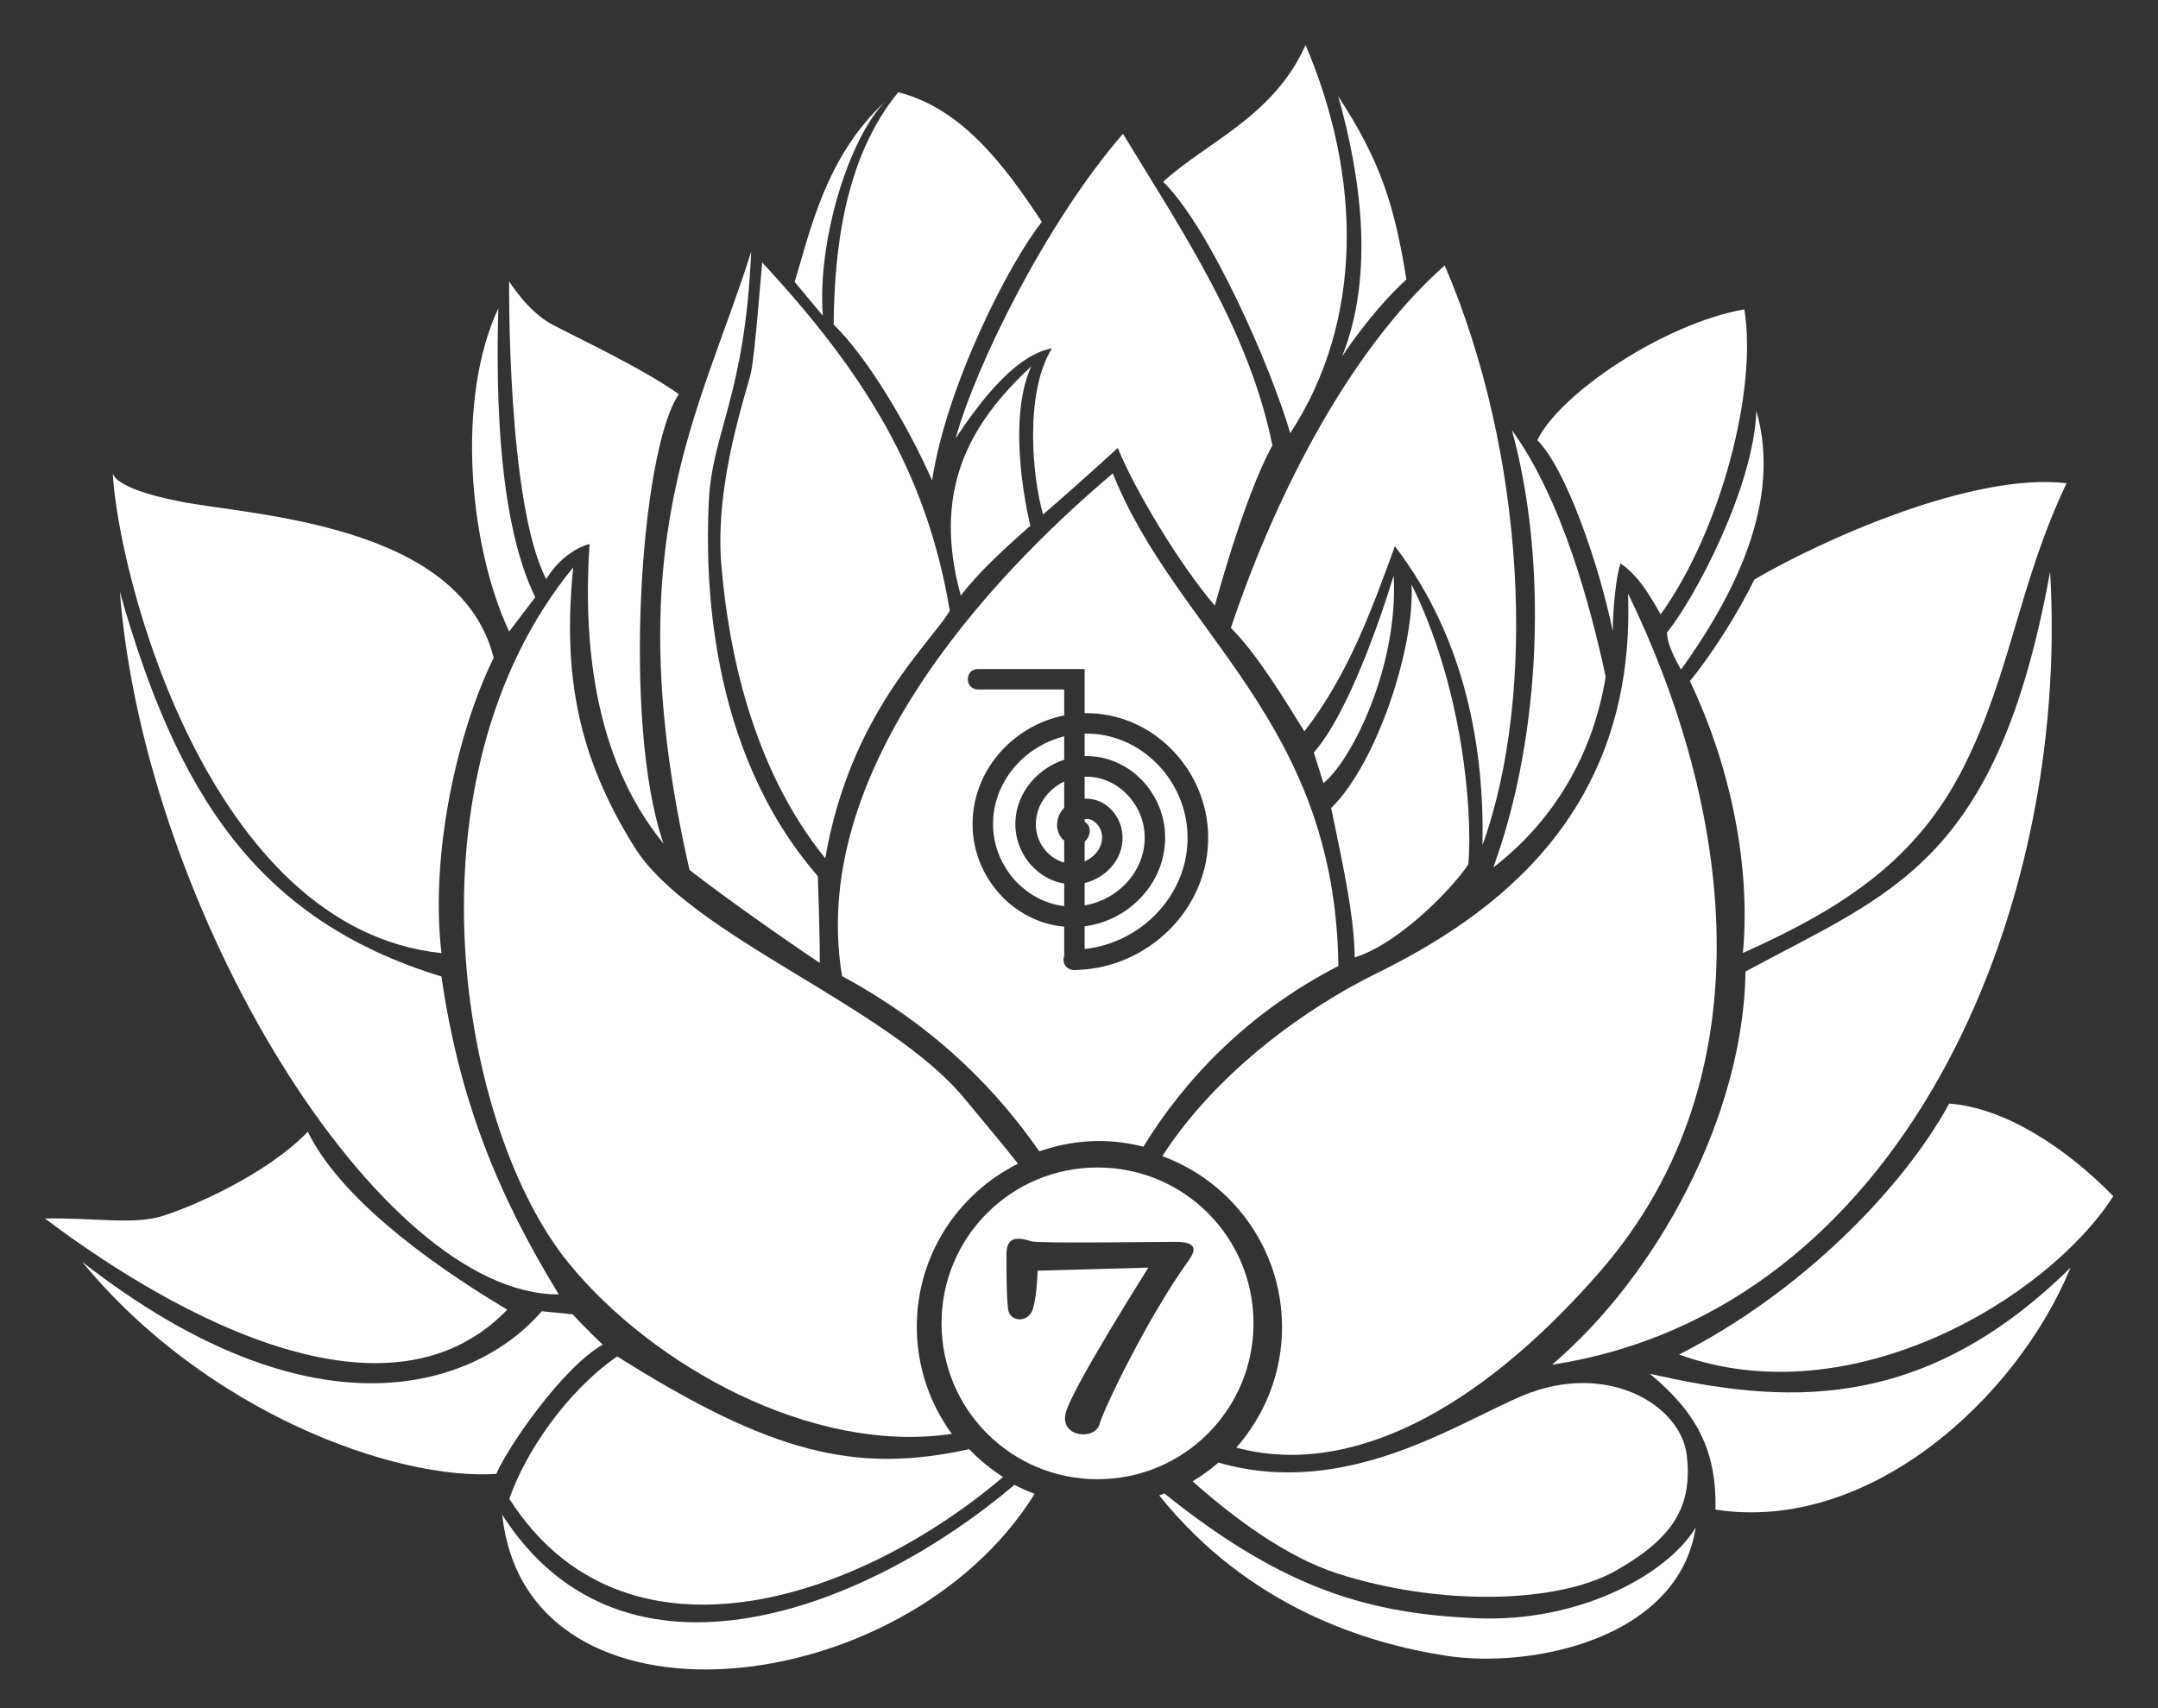 <?xml version="1.0" encoding="UTF-8" standalone="no"?>
<!-- Created with Inkscape (http://www.inkscape.org/) -->

<svg
   width="48"
   height="38"
   viewBox="0 0 12.7 10.054"
   version="1.1"
   id="svg4296"
   inkscape:version="1.1.1 (3bf5ae0d25, 2021-09-20)"
   sodipodi:docname="h7-logo.svg"
   xmlns:inkscape="http://www.inkscape.org/namespaces/inkscape"
   xmlns:sodipodi="http://sodipodi.sourceforge.net/DTD/sodipodi-0.dtd"
   xmlns="http://www.w3.org/2000/svg"
   xmlns:svg="http://www.w3.org/2000/svg">
  <rect x="0" y="0" width="12.7" height="10.054" fill="#333333" stroke="none"/>
  <sodipodi:namedview
     id="namedview4298"
     pagecolor="#ededed"
     bordercolor="#666666"
     borderopacity="1.0"
     inkscape:pageshadow="2"
     inkscape:pageopacity="0"
     inkscape:pagecheckerboard="0"
     inkscape:document-units="px"
     showgrid="true"
     units="px"
     inkscape:showpageshadow="false"
     showguides="true"
     inkscape:guide-bbox="true"
     inkscape:zoom="6.1252868"
     inkscape:cx="24.570278"
     inkscape:cy="22.121413"
     inkscape:window-width="1920"
     inkscape:window-height="1001"
     inkscape:window-x="-9"
     inkscape:window-y="-9"
     inkscape:window-maximized="1"
     inkscape:current-layer="layer1">
    <inkscape:grid
       type="xygrid"
       id="grid4462"
       spacingx="0.265"
       spacingy="0.265"
       empspacing="10"
       originx="0"
       originy="0" />
    <sodipodi:guide
       position="0.265,0.265"
       orientation="1,0"
       id="guide4464" />
    <sodipodi:guide
       position="0.265,12.435"
       orientation="0,-1"
       id="guide4466" />
    <sodipodi:guide
       position="12.435,0.265"
       orientation="0,-1"
       id="guide4468" />
    <sodipodi:guide
       position="12.435,12.435"
       orientation="1,0"
       id="guide4470" />
  </sodipodi:namedview>
  <defs
     id="defs4293">
    <marker
       inkscape:stockid="Arrow2Lend"
       orient="auto"
       refY="0"
       refX="0"
       id="Arrow2Lend"
       style="overflow:visible"
       inkscape:isstock="true">
      <path
         id="path4634"
         style="fill:#000000;fill-opacity:1;fill-rule:evenodd;stroke:#000000;stroke-width:0.625;stroke-linejoin:round;stroke-opacity:1"
         d="M 8.719,4.034 -2.207,0.016 8.719,-4.002 c -1.745,2.372 -1.735,5.617 -6e-7,8.035 z"
         transform="matrix(-1.1,0,0,-1.1,-1.1,0)" />
    </marker>
    <linearGradient
       id="linearGradient4550"
       inkscape:swatch="solid">
      <stop
         style="stop-color:#ffffff;stop-opacity:1;"
         offset="0"
         id="stop4548" />
    </linearGradient>
    <marker
       inkscape:stockid="Arrow2Lend"
       orient="auto"
       refY="0"
       refX="0"
       id="Arrow2Lend-5"
       style="overflow:visible"
       inkscape:isstock="true">
      <path
         id="path4634-3"
         style="fill:#000000;fill-opacity:1;fill-rule:evenodd;stroke:#000000;stroke-width:0.625;stroke-linejoin:round;stroke-opacity:1"
         d="M 8.719,4.034 -2.207,0.016 8.719,-4.002 c -1.745,2.372 -1.735,5.617 -6e-7,8.035 z"
         transform="matrix(-1.1,0,0,-1.1,-1.1,0)" />
    </marker>
    <marker
       inkscape:stockid="Arrow2Lend"
       orient="auto"
       refY="0"
       refX="0"
       id="Arrow2Lend-6"
       style="overflow:visible"
       inkscape:isstock="true">
      <path
         id="path4634-34"
         style="fill:#000000;fill-opacity:1;fill-rule:evenodd;stroke:#000000;stroke-width:0.625;stroke-linejoin:round;stroke-opacity:1"
         d="M 8.719,4.034 -2.207,0.016 8.719,-4.002 c -1.745,2.372 -1.735,5.617 -6e-7,8.035 z"
         transform="matrix(-1.1,0,0,-1.1,-1.1,0)" />
    </marker>
  </defs>
  <g
     inkscape:label="Layer 1"
     inkscape:groupmode="layer"
     id="layer1">
    <g
       id="g3235"
       transform="matrix(1.011,0,0,1.011,-0.069,-1.374)">
      <path
         style="display:inline;fill:#ffffff;fill-opacity:1;fill-rule:nonzero;stroke:none;stroke-width:0.233;stroke-linecap:butt;stroke-linejoin:miter;stroke-miterlimit:4;stroke-dasharray:none;stroke-dashoffset:3.235;stroke-opacity:1;paint-order:stroke markers fill"
         d="m 6.457,8.156 c -0.502,0 -0.908,0.405 -0.908,0.907 0,0.502 0.405,0.908 0.908,0.908 0.502,0 0.908,-0.405 0.908,-0.908 0,-0.502 -0.405,-0.907 -0.908,-0.907 z M 5.984,8.572 c 0.031,-0.005 0.066,0.008 0.088,0.014 0.043,0.013 0.716,0.003 0.838,0.003 0.122,0 0.125,0.042 0.077,0.109 C 6.757,9.016 6.495,9.555 6.469,9.65 6.443,9.746 6.232,9.729 6.273,9.581 6.313,9.434 6.753,8.739 6.753,8.739 l -0.645,0.018 c 0,0 -0.002,0.132 -0.026,0.219 -0.023,0.086 -0.137,0.084 -0.146,0.003 -0.009,-0.08 -0.009,-0.199 -0.009,-0.321 0,-0.061 0.025,-0.082 0.056,-0.087 z"
         id="rect4764"
         inkscape:connector-curvature="0" />
      <path
         style="display:inline;fill:#ffffff;fill-opacity:1;stroke:none;stroke-width:0.002;stroke-linecap:butt;stroke-linejoin:miter;stroke-miterlimit:4;stroke-dasharray:none;stroke-opacity:1"
         d="M 6.546,4.115 C 5.988,4.587 4.757,5.768 4.97,7.042 5.539,7.35 5.885,7.728 6.118,8.062 6.227,8.024 6.344,8.002 6.466,8.002 c 0.089,0 0.175,0.012 0.258,0.033 C 6.956,7.656 7.322,7.259 7.859,6.983 7.842,5.555 6.917,5.046 6.546,4.115 Z M 5.76,5.254 c 8.078e-4,-1.55e-5 0.002,-1.55e-5 0.003,0 h 0.619 v 0.257 c 0.393,-0.006 0.712,0.325 0.719,0.712 0.008,0.425 -0.348,0.771 -0.765,0.783 -0.005,0.001 -0.009,0.001 -0.014,0.001 -0.003,-1.324e-4 -0.006,-4.052e-4 -0.009,-0.001 -9.983e-4,-1.331e-4 -0.002,-1.995e-4 -0.003,-4.053e-4 C 6.272,7 6.249,6.961 6.263,6.926 V 6.754 C 5.969,6.728 5.739,6.472 5.73,6.176 5.72,5.853 5.96,5.585 6.263,5.524 V 5.373 H 5.763 c -0.079,0.002 -0.082,-0.117 -0.003,-0.119 z M 6.382,5.63 V 5.761 C 6.634,5.755 6.838,5.965 6.85,6.211 6.864,6.488 6.647,6.718 6.382,6.752 V 6.884 C 6.713,6.849 6.988,6.566 6.981,6.225 6.976,5.902 6.708,5.624 6.382,5.63 Z M 6.263,5.646 C 6.026,5.705 5.841,5.919 5.849,6.172 5.856,6.405 6.036,6.608 6.263,6.634 V 6.503 C 6.111,6.478 5.994,6.344 5.98,6.189 5.964,5.999 6.093,5.838 6.263,5.782 Z m 0.119,0.235 v 0.128 c 0.049,-0.002 0.096,0.014 0.131,0.042 0.045,0.035 0.076,0.086 0.086,0.144 0.025,0.148 -0.083,0.273 -0.217,0.305 V 6.63 C 6.581,6.597 6.742,6.423 6.731,6.217 6.722,6.033 6.567,5.875 6.382,5.881 Z M 6.263,5.909 C 6.161,5.958 6.089,6.062 6.099,6.179 c 0.008,0.095 0.076,0.178 0.164,0.202 V 6.253 c -0.009,-0.007 -0.017,-0.016 -0.025,-0.029 -0.027,-0.046 -0.018,-0.102 0.006,-0.138 0.006,-0.009 0.012,-0.017 0.019,-0.024 z m 0.145,0.219 c -0.008,-0.002 -0.017,-4.053e-4 -0.026,7.456e-4 v 0.015 c 0.02,0.011 0.031,0.032 0.03,0.055 -8.079e-4,0.02 -0.012,0.045 -0.03,0.06 v 0.115 c 0.064,-0.027 0.112,-0.091 0.1,-0.16 -0.004,-0.026 -0.021,-0.054 -0.042,-0.07 -0.01,-0.008 -0.021,-0.014 -0.032,-0.016 z"
         id="path4933-0"
         inkscape:connector-curvature="0"
         sodipodi:nodetypes="cccscccccccccccccccccccccccccccccccccccccccccccccccccccccccccc" />
      <path
         style="display:inline;fill:#ffffff;fill-opacity:1;stroke:none;stroke-width:0.002;stroke-linecap:butt;stroke-linejoin:miter;stroke-miterlimit:4;stroke-dasharray:none;stroke-opacity:1"
         d="M 6.071,3.492 C 5.917,3.832 6.066,4.42 6.066,4.42 5.93,4.539 5.762,4.692 5.661,4.827 5.494,4.218 5.705,3.832 6.071,3.492 Z"
         id="path4936-0"
         inkscape:connector-curvature="0"
         sodipodi:nodetypes="ccccc" />
      <path
         style="display:inline;fill:#ffffff;fill-opacity:1;stroke:none;stroke-width:0.002;stroke-linecap:butt;stroke-linejoin:miter;stroke-miterlimit:4;stroke-dasharray:none;stroke-opacity:1"
         d="M 6.605,2.138 C 6.95,2.706 7.338,3.277 7.475,3.952 7.307,4.258 7.14,4.885 7.14,4.885 6.939,4.652 6.673,4.211 6.575,3.967 c 0,0 -0.235,0.215 -0.435,0.387 C 6.078,4.142 6.03,3.645 6.192,3.387 5.979,3.425 5.771,3.699 5.631,3.911 5.75,3.482 6.16,2.651 6.605,2.138 Z"
         id="path4938-7"
         inkscape:connector-curvature="0"
         sodipodi:nodetypes="cccccccc" />
      <path
         style="display:inline;fill:#ffffff;fill-opacity:1;stroke:none;stroke-width:0.002;stroke-linecap:butt;stroke-linejoin:miter;stroke-miterlimit:4;stroke-dasharray:none;stroke-opacity:1"
         d="M 6.839,2.417 C 7.096,2.183 7.482,2.038 7.668,1.621 7.996,2.391 8.007,3.225 7.579,3.881 7.463,3.486 7.11,2.684 6.839,2.417 Z"
         id="path4945-3"
         inkscape:connector-curvature="0"
         sodipodi:nodetypes="cccc" />
      <path
         style="display:inline;fill:#ffffff;fill-opacity:1;stroke:none;stroke-width:0.002;stroke-linecap:butt;stroke-linejoin:miter;stroke-miterlimit:4;stroke-dasharray:none;stroke-opacity:1"
         d="M 7.858,1.919 C 8.104,2.297 8.185,2.551 8.255,2.986 8.173,3.06 8.027,3.214 7.88,3.435 8.074,2.954 7.986,2.373 7.858,1.919 Z"
         id="path4947-6"
         inkscape:connector-curvature="0"
         sodipodi:nodetypes="cccc" />
      <path
         style="display:inline;fill:#ffffff;fill-opacity:1;stroke:none;stroke-width:0.002;stroke-linecap:butt;stroke-linejoin:miter;stroke-miterlimit:4;stroke-dasharray:none;stroke-opacity:1"
         d="M 8.478,2.904 C 8.947,3.998 9.018,5.392 8.698,6.279 8.709,5.728 8.604,5.082 8.188,4.539 8.059,4.892 7.921,5.282 7.661,5.617 7.56,5.455 7.384,5.161 7.233,5.015 7.457,4.344 7.88,3.435 8.478,2.904 Z"
         id="path4949-1"
         inkscape:connector-curvature="0"
         sodipodi:nodetypes="cccccc" />
      <path
         style="display:inline;fill:#ffffff;fill-opacity:1;stroke:none;stroke-width:0.002;stroke-linecap:butt;stroke-linejoin:miter;stroke-miterlimit:4;stroke-dasharray:none;stroke-opacity:1"
         d="M 8.181,4.71 C 8.21,5.249 7.928,5.797 7.772,5.918 L 7.716,5.74 C 7.914,5.516 8.104,4.963 8.181,4.71 Z"
         id="path4951-8"
         inkscape:connector-curvature="0"
         sodipodi:nodetypes="cccc" />
      <path
         style="display:inline;fill:#ffffff;fill-opacity:1;stroke:none;stroke-width:0.002;stroke-linecap:butt;stroke-linejoin:miter;stroke-miterlimit:4;stroke-dasharray:none;stroke-opacity:1"
         d="M 7.817,6.063 C 7.875,6.35 7.951,6.671 7.954,6.933 8.221,6.85 8.537,6.514 8.616,6.39 8.642,6.054 8.575,5.346 8.285,4.762 8.304,5.137 8.078,5.81 7.817,6.063 Z"
         id="path4953-2"
         inkscape:connector-curvature="0"
         sodipodi:nodetypes="ccccc" />
      <path
         style="display:inline;fill:#ffffff;fill-opacity:1;stroke:none;stroke-width:0.002;stroke-linecap:butt;stroke-linejoin:miter;stroke-miterlimit:4;stroke-dasharray:none;stroke-opacity:1"
         d="M 8.761,6.409 C 9.108,6.142 9.341,5.757 9.415,5.298 9.33,4.905 9.165,4.272 8.869,3.863 9.074,4.606 9.049,5.617 8.761,6.409 Z"
         id="path4955-5"
         inkscape:connector-curvature="0"
         sodipodi:nodetypes="cccc" />
      <path
         style="display:inline;fill:#ffffff;fill-opacity:1;stroke:none;stroke-width:0.002;stroke-linecap:butt;stroke-linejoin:miter;stroke-miterlimit:4;stroke-dasharray:none;stroke-opacity:1"
         d="m 9.017,3.922 c 0.164,0.16 0.359,0.72 0.439,1.111 0.002,-0.14 0.019,-0.313 0.045,-0.394 0.1,0.068 0.163,0.172 0.234,0.297 C 10.085,4.449 10.3,3.625 10.222,3.16 9.752,3.243 9.146,3.652 9.017,3.922 Z"
         id="path4957-0"
         inkscape:connector-curvature="0"
         sodipodi:nodetypes="cccccc" />
      <path
         style="display:inline;fill:#ffffff;fill-opacity:1;stroke:none;stroke-width:0.002;stroke-linecap:butt;stroke-linejoin:miter;stroke-miterlimit:4;stroke-dasharray:none;stroke-opacity:1"
         d="m 9.772,5.041 c -9.301e-4,0.082 0.082,0.216 0.082,0.216 C 10.163,4.826 10.444,4.278 10.292,3.751 10.278,4.191 9.936,4.84 9.772,5.041 Z"
         id="path4959-9"
         inkscape:connector-curvature="0"
         sodipodi:nodetypes="cccc" />
      <path
         style="display:inline;fill:#ffffff;fill-opacity:1;stroke:none;stroke-width:0.002;stroke-linecap:butt;stroke-linejoin:miter;stroke-miterlimit:4;stroke-dasharray:none;stroke-opacity:1"
         d="m 10.214,6.907 c 0.591,-0.265 1.014,-0.544 1.286,-1.085 0.272,-0.541 0.321,-1.069 0.598,-1.65 -0.555,-0.064 -1.435,0.337 -1.818,0.561 -0.093,0.194 -0.252,0.443 -0.375,0.591 0.226,0.472 0.357,1.053 0.309,1.583 z"
         id="path4961-0"
         inkscape:connector-curvature="0"
         sodipodi:nodetypes="czcccc" />
      <path
         style="display:inline;fill:#ffffff;fill-opacity:1;stroke:none;stroke-width:0.002;stroke-linecap:butt;stroke-linejoin:miter;stroke-miterlimit:4;stroke-dasharray:none;stroke-opacity:1"
         d="M 12.002,4.688 C 12.121,6.678 11.138,8.992 9.103,9.304 9.721,8.777 10.217,7.851 10.229,7.015 11.081,6.554 11.693,6.385 12.002,4.688 Z"
         id="path4963-8"
         inkscape:connector-curvature="0"
         sodipodi:nodetypes="cccc" />
      <path
         style="display:inline;fill:#ffffff;fill-opacity:1;stroke:none;stroke-width:0.002;stroke-linecap:butt;stroke-linejoin:miter;stroke-miterlimit:4;stroke-dasharray:none;stroke-opacity:1"
         d="M 9.842,9.245 C 10.543,8.89 11.138,8.289 11.415,7.784 11.736,7.808 12.09,8.037 12.37,8.323 11.988,8.918 10.844,9.608 9.842,9.245 Z"
         id="path4965-5"
         inkscape:connector-curvature="0"
         sodipodi:nodetypes="cccc" />
      <path
         style="display:inline;fill:#ffffff;fill-opacity:1;stroke:none;stroke-width:0.002;stroke-linecap:butt;stroke-linejoin:miter;stroke-miterlimit:4;stroke-dasharray:none;stroke-opacity:1"
         d="M 12.121,8.739 C 11.809,9.498 10.95,10.286 10.054,10.148 10.062,9.799 9.94,9.579 9.672,9.357 10.426,9.528 11.243,9.605 12.121,8.739 Z"
         id="path4967-5"
         inkscape:connector-curvature="0"
         sodipodi:nodetypes="cccc" />
      <path
         style="display:inline;fill:#ffffff;fill-opacity:1;stroke:none;stroke-width:0.002;stroke-linecap:butt;stroke-linejoin:miter;stroke-miterlimit:4;stroke-dasharray:none;stroke-opacity:1"
         d="M 9.282,9.411 C 9.173,9.411 9.056,9.433 8.935,9.483 8.545,9.646 7.901,10.088 7.161,9.874 7.114,9.915 7.064,9.951 7.01,9.983 7.242,10.189 7.55,10.422 7.854,10.52 8.452,10.712 9.135,10.694 9.471,10.505 9.806,10.316 9.922,10.131 9.887,9.832 9.861,9.609 9.61,9.411 9.282,9.411 Z"
         id="path4969-7"
         inkscape:connector-curvature="0"
         sodipodi:nodetypes="sscccccs" />
      <path
         style="display:inline;fill:#ffffff;fill-opacity:1;stroke:none;stroke-width:0.002;stroke-linecap:butt;stroke-linejoin:miter;stroke-miterlimit:4;stroke-dasharray:none;stroke-opacity:1"
         d="m 6.846,10.054 c -0.01,0.004 -0.02,0.007 -0.03,0.011 0.519,0.648 1.203,0.862 1.673,0.934 0.493,0.076 1.35,-0.097 1.45,-0.747 -0.154,0.259 -0.659,0.557 -1.286,0.528 -0.598,-0.028 -1.096,-0.155 -1.807,-0.726 z"
         id="path4971-5"
         inkscape:connector-curvature="0" />
      <path
         style="display:inline;fill:#ffffff;fill-opacity:1;stroke:none;stroke-width:0.002;stroke-linecap:butt;stroke-linejoin:miter;stroke-miterlimit:4;stroke-dasharray:none;stroke-opacity:1"
         d="M 9.545,4.814 C 9.593,6.097 8.761,6.691 8.081,7.026 7.685,7.22 7.156,7.591 6.834,8.09 7.24,8.239 7.531,8.628 7.531,9.086 c 0,0.269 -0.101,0.513 -0.266,0.701 C 7.906,9.96 8.656,9.595 9.382,8.762 10.383,7.611 10.137,6.032 9.545,4.814 Z"
         id="path4973-2"
         inkscape:connector-curvature="0"
         sodipodi:nodetypes="cscsccc" />
      <path
         style="display:inline;fill:#ffffff;fill-opacity:1;stroke:none;stroke-width:0.002;stroke-linecap:butt;stroke-linejoin:miter;stroke-miterlimit:4;stroke-dasharray:none;stroke-opacity:1"
         d="m 5.974,10.003 c -0.851,0.723 -2.273,1.284 -2.982,0.175 0.14,1.331 2.341,1.099 3.099,-0.122 -0.04,-0.015 -0.079,-0.032 -0.117,-0.052 z"
         id="path5008-2"
         inkscape:connector-curvature="0"
         sodipodi:nodetypes="cccc" />
      <path
         style="display:inline;fill:#ffffff;fill-opacity:1;stroke:none;stroke-width:0.002;stroke-linecap:butt;stroke-linejoin:miter;stroke-miterlimit:4;stroke-dasharray:none;stroke-opacity:1"
         d="M 3.661,9.256 C 3.364,9.462 3.126,9.816 3.033,10.085 3.691,11.116 5.034,10.699 5.907,9.958 5.835,9.912 5.769,9.858 5.71,9.796 5.048,9.942 4.554,9.819 3.661,9.256 Z"
         id="path5010-2"
         inkscape:connector-curvature="0"
         sodipodi:nodetypes="ccccc" />
      <path
         style="display:inline;fill:#ffffff;fill-opacity:1;stroke:none;stroke-width:0.002;stroke-linecap:butt;stroke-linejoin:miter;stroke-miterlimit:4;stroke-dasharray:none;stroke-opacity:1"
         d="M 3.405,4.662 C 2.399,5.891 2.737,7.931 3.382,8.717 3.865,9.306 4.79,9.828 5.609,9.707 5.481,9.532 5.405,9.316 5.405,9.083 c 0,-0.416 0.24,-0.775 0.589,-0.949 C 5.9,8.014 5.795,7.891 5.683,7.755 5.24,7.216 4.085,6.81 3.761,6.29 3.437,5.77 3.341,5.298 3.405,4.662 Z"
         id="path5012-8"
         inkscape:connector-curvature="0"
         sodipodi:nodetypes="cccscccc" />
      <path
         style="display:inline;fill:#ffffff;fill-opacity:1;stroke:none;stroke-width:0.002;stroke-linecap:butt;stroke-linejoin:miter;stroke-miterlimit:4;stroke-dasharray:none;stroke-opacity:1"
         d="m 3.402,9.011 c 0,0 0.085,0.093 0.175,0.176 C 3.342,9.322 3.026,9.78 2.957,9.94 2.373,9.979 1.271,9.585 0.547,8.706 1.921,9.777 2.852,9.422 3.222,8.993 Z"
         id="path5014-3"
         inkscape:connector-curvature="0"
         sodipodi:nodetypes="cccccc" />
      <path
         style="display:inline;fill:#ffffff;fill-opacity:1;stroke:none;stroke-width:0.002;stroke-linecap:butt;stroke-linejoin:miter;stroke-miterlimit:4;stroke-dasharray:none;stroke-opacity:1"
         d="M 0.33,8.453 C 0.627,8.448 0.847,8.492 1.019,8.437 1.19,8.383 1.62,8.197 1.86,7.948 2.037,8.309 2.51,8.679 3.021,8.984 2.228,9.806 0.759,8.776 0.33,8.453 Z"
         id="path5016-2"
         inkscape:connector-curvature="0"
         sodipodi:nodetypes="czccc" />
      <path
         style="display:inline;fill:#ffffff;fill-opacity:1;stroke:none;stroke-width:0.002;stroke-linecap:butt;stroke-linejoin:miter;stroke-miterlimit:4;stroke-dasharray:none;stroke-opacity:1"
         d="M 3.321,8.895 C 2.97,8.322 2.742,7.768 2.638,7.044 1.556,6.714 1.095,5.967 0.766,4.805 0.911,6.665 2.274,8.899 3.321,8.895 Z"
         id="path5018-8"
         inkscape:connector-curvature="0"
         sodipodi:nodetypes="cccc" />
      <path
         style="display:inline;fill:#ffffff;fill-opacity:1;stroke:none;stroke-width:0.002;stroke-linecap:butt;stroke-linejoin:miter;stroke-miterlimit:4;stroke-dasharray:none;stroke-opacity:1"
         d="M 0.724,4.106 C 0.753,4.696 1.276,6.766 2.638,6.908 2.569,6.314 2.739,5.599 2.942,5.189 2.746,4.405 1.535,4.361 1.118,4.279 0.702,4.198 0.724,4.106 0.724,4.106 Z"
         id="path5020-9"
         inkscape:connector-curvature="0"
         sodipodi:nodetypes="ccczc" />
      <path
         style="display:inline;fill:#ffffff;fill-opacity:1;stroke:none;stroke-width:0.002;stroke-linecap:butt;stroke-linejoin:miter;stroke-miterlimit:4;stroke-dasharray:none;stroke-opacity:1"
         d="M 3.184,4.836 C 2.974,4.407 2.954,3.69 2.969,3.154 2.721,3.686 2.798,4.534 3.032,5.036 Z"
         id="path5022-9"
         inkscape:connector-curvature="0"
         sodipodi:nodetypes="cccc" />
      <path
         style="display:inline;fill:#ffffff;fill-opacity:1;stroke:none;stroke-width:0.002;stroke-linecap:butt;stroke-linejoin:miter;stroke-miterlimit:4;stroke-dasharray:none;stroke-opacity:1"
         d="m 3.032,2.997 c 0,0 0.108,0.176 0.252,0.252 C 3.429,3.326 3.799,3.498 4.02,3.654 3.795,3.977 3.689,5.583 3.931,6.271 3.51,5.756 3.465,5.059 3.5,4.526 c 0,0 -0.149,0.033 -0.252,0.205 C 3.018,4.288 3.032,2.997 3.032,2.997 Z"
         id="path5024-1"
         inkscape:connector-curvature="0"
         sodipodi:nodetypes="czccccc" />
      <path
         style="display:inline;fill:#ffffff;fill-opacity:1;stroke:none;stroke-width:0.002;stroke-linecap:butt;stroke-linejoin:miter;stroke-miterlimit:4;stroke-dasharray:none;stroke-opacity:1"
         d="M 4.441,2.823 C 4.146,3.767 3.647,4.515 4.082,6.424 c 0.204,0.158 0.519,0.381 0.758,0.541 0,-0.042 0.002,-0.116 -0.011,-0.505 C 4.181,5.715 4.175,4.694 4.194,4.284 4.212,3.875 4.405,3.667 4.441,2.823 Z"
         id="path5026-5"
         inkscape:connector-curvature="0"
         sodipodi:nodetypes="cccczcc" />
      <path
         style="display:inline;fill:#ffffff;fill-opacity:1;stroke:none;stroke-width:0.002;stroke-linecap:butt;stroke-linejoin:miter;stroke-miterlimit:4;stroke-dasharray:none;stroke-opacity:1"
         d="M 5.597,4.915 C 5.476,5.116 5.018,5.514 4.872,6.356 4.443,5.825 4.308,5.136 4.267,4.647 4.227,4.158 4.419,3.633 4.441,3.521 4.464,3.409 4.5,2.928 4.505,2.887 5.094,3.523 5.462,4.104 5.597,4.915 Z"
         id="path5028-2"
         inkscape:connector-curvature="0"
         sodipodi:nodetypes="cczzccc" />
      <path
         style="display:inline;fill:#ffffff;fill-opacity:1;stroke:none;stroke-width:0.002;stroke-linecap:butt;stroke-linejoin:miter;stroke-miterlimit:4;stroke-dasharray:none;stroke-opacity:1"
         d="m 5.297,1.896 c 0.373,0.094 0.623,0.432 0.836,0.755 C 5.945,2.885 5.578,3.602 5.494,4.156 5.357,3.844 5.118,3.439 4.921,3.249 4.925,2.818 4.983,2.278 5.297,1.896 Z"
         id="path5030-5"
         inkscape:connector-curvature="0"
         sodipodi:nodetypes="ccccc" />
      <path
         style="display:inline;fill:#ffffff;fill-opacity:1;stroke:none;stroke-width:0.002;stroke-linecap:butt;stroke-linejoin:miter;stroke-miterlimit:4;stroke-dasharray:none;stroke-opacity:1"
         d="M 4.858,3.197 4.694,3 C 4.783,2.711 4.873,2.272 5.219,1.952 5.01,2.167 4.825,2.758 4.858,3.197 Z"
         id="path5032-1"
         inkscape:connector-curvature="0"
         sodipodi:nodetypes="cccc" />
    </g>
  </g>
</svg>
